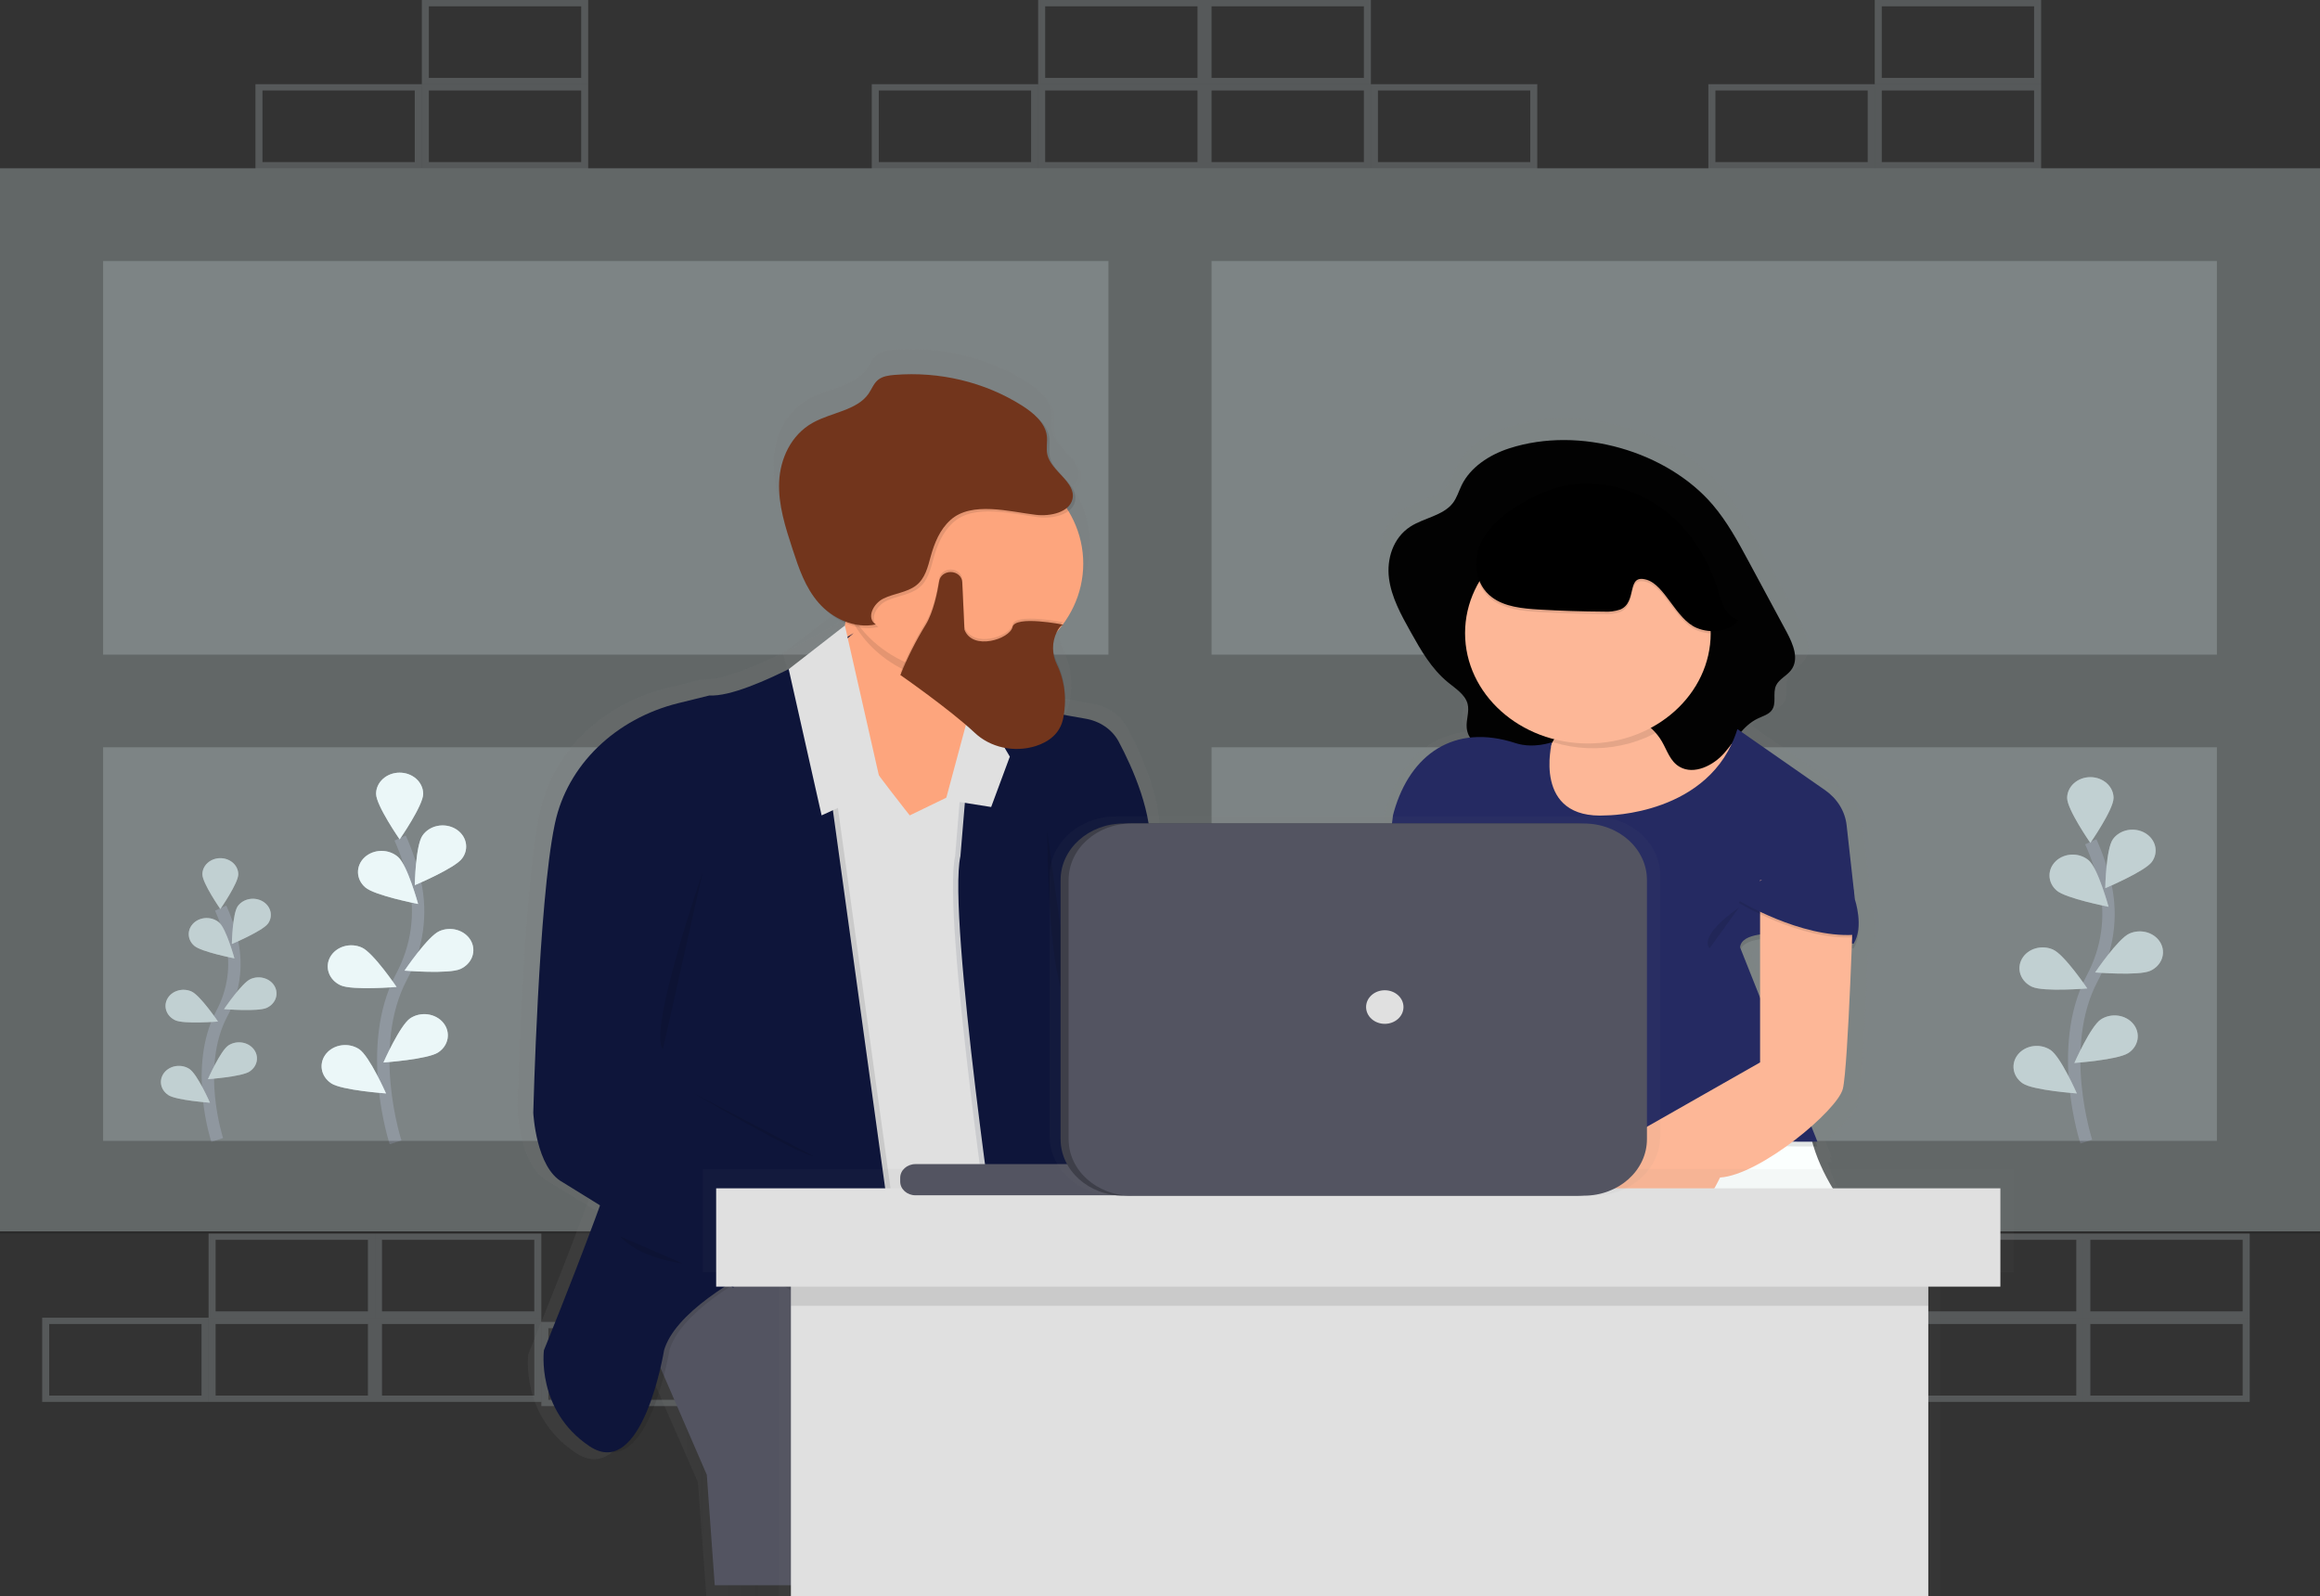 <svg width="375" height="258" viewBox="0 0 375 258" fill="none" xmlns="http://www.w3.org/2000/svg">
<rect x="0" y="0" width="375" height="258" fill="#333333" stroke="none"/>
<g clip-path="url(#clip0)">
<path opacity="0.2" d="M309.849 227.301H282.955V213.69H309.849V227.301ZM284.091 226.28H308.712V214.711H284.091V226.28Z" fill="#E2F3F5"/>
<path opacity="0.2" d="M336.743 226.62H309.849V213.009H336.743V226.62ZM310.985 225.599H335.606V214.03H310.985V225.599Z" fill="#E2F3F5"/>
<path opacity="0.2" d="M363.636 226.62H336.742V213.009H363.636V226.62ZM337.879 225.599H362.5V214.03H337.879V225.599Z" fill="#E2F3F5"/>
<path opacity="0.2" d="M363.636 213.009H336.742V199.398H363.636V213.009ZM337.879 211.988H362.5V200.419H337.879V211.988Z" fill="#E2F3F5"/>
<path opacity="0.2" d="M336.743 213.009H309.849V199.398H336.743V213.009ZM310.985 211.988H335.606V200.419H310.985V211.988Z" fill="#E2F3F5"/>
<path opacity="0.2" d="M33.712 226.62H6.818V213.009H33.712V226.62ZM7.954 225.599H32.576V214.03H7.954V225.599Z" fill="#E2F3F5"/>
<path opacity="0.2" d="M60.606 226.62H33.712V213.009H60.606V226.62ZM34.849 225.599H59.47V214.03H34.849V225.599Z" fill="#E2F3F5"/>
<path opacity="0.2" d="M87.5 226.62H60.606V213.009H87.5V226.62ZM61.743 225.599H86.364V214.03H61.743V225.599Z" fill="#E2F3F5"/>
<path opacity="0.2" d="M114.394 227.301H87.5V213.69H114.394V227.301ZM88.636 226.28H113.258V214.711H88.636V226.28Z" fill="#E2F3F5"/>
<path opacity="0.2" d="M87.5 213.009H60.606V199.398H87.5V213.009ZM61.743 211.988H86.364V200.419H61.743V211.988Z" fill="#E2F3F5"/>
<path opacity="0.2" d="M60.606 213.009H33.712V199.398H60.606V213.009ZM34.849 211.988H59.47V200.419H34.849V211.988Z" fill="#E2F3F5"/>
<path d="M337.227 184.549C337.227 184.549 332.25 169.363 338.159 158.185C340.672 153.511 341.43 148.232 340.318 143.138C339.77 140.723 338.976 138.359 337.947 136.074" stroke="#535461" stroke-width="2" stroke-miterlimit="10"/>
<path d="M341.629 129C341.629 130.861 337.879 136.258 337.879 136.258C337.879 136.258 334.129 130.861 334.129 129C334.129 128.106 334.524 127.249 335.228 126.617C335.931 125.984 336.885 125.629 337.881 125.629C338.876 125.629 339.83 125.984 340.534 126.617C341.237 127.249 341.632 128.106 341.632 129H341.629Z" fill="#E2F3F5"/>
<path d="M347.829 139.32C346.693 140.882 340.288 143.58 340.288 143.58C340.288 143.58 340.405 137.217 341.53 135.655C341.798 135.284 342.144 134.963 342.55 134.712C342.955 134.461 343.412 134.284 343.894 134.191C344.375 134.098 344.873 134.092 345.357 134.172C345.842 134.252 346.304 134.416 346.718 134.657C347.131 134.897 347.488 135.208 347.768 135.573C348.048 135.937 348.245 136.347 348.348 136.78C348.451 137.213 348.459 137.659 348.37 138.095C348.281 138.53 348.097 138.945 347.829 139.317V139.32Z" fill="#E2F3F5"/>
<path d="M347.557 156.939C345.708 157.776 338.655 157.198 338.655 157.198C338.655 157.198 342.33 151.754 344.182 150.92C345.07 150.518 346.101 150.449 347.046 150.728C347.991 151.008 348.774 151.614 349.222 152.412C349.67 153.21 349.746 154.136 349.435 154.985C349.123 155.834 348.449 156.537 347.561 156.939H347.557Z" fill="#E2F3F5"/>
<path d="M344.011 170.227C342.345 171.333 335.299 171.833 335.299 171.833C335.299 171.833 337.898 165.916 339.564 164.806C339.96 164.543 340.41 164.353 340.888 164.246C341.366 164.139 341.863 164.117 342.35 164.183C342.837 164.248 343.305 164.399 343.727 164.627C344.15 164.855 344.518 165.155 344.811 165.511C345.104 165.866 345.316 166.27 345.435 166.7C345.554 167.129 345.578 167.575 345.505 168.013C345.432 168.451 345.264 168.871 345.011 169.25C344.757 169.63 344.423 169.96 344.027 170.223L344.011 170.227Z" fill="#E2F3F5"/>
<path d="M332.413 143.945C333.898 145.241 340.822 146.585 340.822 146.585C340.822 146.585 339.125 140.406 337.64 139.099C337.287 138.791 336.869 138.548 336.411 138.385C335.953 138.222 335.464 138.141 334.972 138.147C334.479 138.154 333.993 138.247 333.54 138.423C333.088 138.598 332.678 138.852 332.335 139.169C331.992 139.487 331.722 139.862 331.54 140.273C331.358 140.684 331.268 141.124 331.275 141.566C331.283 142.009 331.387 142.446 331.582 142.852C331.777 143.259 332.059 143.626 332.413 143.935V143.945Z" fill="#E2F3F5"/>
<path d="M328.485 159.529C330.333 160.366 337.386 159.788 337.386 159.788C337.386 159.788 333.712 154.344 331.86 153.51C330.971 153.107 329.941 153.038 328.996 153.318C328.051 153.598 327.268 154.204 326.82 155.002C326.372 155.8 326.295 156.726 326.607 157.575C326.918 158.424 327.592 159.127 328.481 159.529H328.485Z" fill="#E2F3F5"/>
<path d="M326.981 175.151C328.648 176.257 335.693 176.757 335.693 176.757C335.693 176.757 333.11 170.853 331.439 169.734C331.043 169.47 330.594 169.28 330.116 169.173C329.638 169.066 329.141 169.044 328.654 169.11C328.167 169.175 327.699 169.326 327.277 169.554C326.854 169.782 326.486 170.082 326.193 170.438C325.9 170.794 325.688 171.198 325.569 171.627C325.45 172.056 325.426 172.503 325.499 172.94C325.572 173.378 325.74 173.798 325.993 174.178C326.247 174.557 326.581 174.888 326.977 175.151H326.981Z" fill="#E2F3F5"/>
<path opacity="0.25" d="M341.629 129C341.629 130.861 337.879 136.258 337.879 136.258C337.879 136.258 334.129 130.861 334.129 129C334.129 128.106 334.524 127.249 335.228 126.617C335.931 125.984 336.885 125.629 337.881 125.629C338.876 125.629 339.83 125.984 340.534 126.617C341.237 127.249 341.632 128.106 341.632 129H341.629Z" fill="black"/>
<path opacity="0.25" d="M347.829 139.32C346.693 140.882 340.288 143.58 340.288 143.58C340.288 143.58 340.405 137.217 341.53 135.655C341.798 135.284 342.144 134.963 342.55 134.712C342.955 134.461 343.412 134.284 343.894 134.191C344.375 134.098 344.873 134.092 345.357 134.172C345.842 134.252 346.304 134.416 346.718 134.657C347.131 134.897 347.488 135.208 347.768 135.573C348.048 135.937 348.245 136.347 348.348 136.78C348.451 137.213 348.459 137.659 348.37 138.095C348.281 138.53 348.097 138.945 347.829 139.317V139.32Z" fill="black"/>
<path opacity="0.25" d="M347.557 156.939C345.708 157.776 338.655 157.198 338.655 157.198C338.655 157.198 342.33 151.754 344.182 150.92C345.07 150.518 346.101 150.449 347.046 150.728C347.991 151.008 348.774 151.614 349.222 152.412C349.67 153.21 349.746 154.136 349.435 154.985C349.123 155.834 348.449 156.537 347.561 156.939H347.557Z" fill="black"/>
<path opacity="0.25" d="M344.011 170.227C342.345 171.333 335.299 171.833 335.299 171.833C335.299 171.833 337.898 165.916 339.564 164.806C339.96 164.543 340.41 164.353 340.888 164.246C341.366 164.139 341.863 164.117 342.35 164.183C342.837 164.248 343.305 164.399 343.727 164.627C344.15 164.855 344.518 165.155 344.811 165.511C345.104 165.866 345.316 166.27 345.435 166.7C345.554 167.129 345.578 167.575 345.505 168.013C345.432 168.451 345.264 168.871 345.011 169.25C344.757 169.63 344.423 169.96 344.027 170.223L344.011 170.227Z" fill="black"/>
<path opacity="0.25" d="M332.413 143.945C333.898 145.241 340.822 146.585 340.822 146.585C340.822 146.585 339.125 140.406 337.64 139.099C337.287 138.791 336.869 138.548 336.411 138.385C335.953 138.222 335.464 138.141 334.972 138.147C334.479 138.154 333.993 138.247 333.54 138.423C333.088 138.598 332.678 138.852 332.335 139.169C331.992 139.487 331.722 139.862 331.54 140.273C331.358 140.684 331.268 141.124 331.275 141.566C331.283 142.009 331.387 142.446 331.582 142.852C331.777 143.259 332.059 143.626 332.413 143.935V143.945Z" fill="black"/>
<path opacity="0.25" d="M328.485 159.529C330.333 160.366 337.386 159.788 337.386 159.788C337.386 159.788 333.712 154.344 331.86 153.51C330.971 153.107 329.941 153.038 328.996 153.318C328.051 153.598 327.268 154.204 326.82 155.002C326.372 155.8 326.295 156.726 326.607 157.575C326.918 158.424 327.592 159.127 328.481 159.529H328.485Z" fill="black"/>
<path opacity="0.25" d="M326.981 175.151C328.648 176.257 335.693 176.757 335.693 176.757C335.693 176.757 333.11 170.853 331.439 169.734C331.043 169.47 330.594 169.28 330.116 169.173C329.638 169.066 329.141 169.044 328.654 169.11C328.167 169.175 327.699 169.326 327.277 169.554C326.854 169.782 326.486 170.082 326.193 170.438C325.9 170.794 325.688 171.198 325.569 171.627C325.45 172.056 325.426 172.503 325.499 172.94C325.572 173.378 325.74 173.798 325.993 174.178C326.247 174.557 326.581 174.888 326.977 175.151H326.981Z" fill="black"/>
<path d="M63.939 184.665C63.939 184.665 58.886 169.254 64.886 157.923C67.438 153.18 68.207 147.821 67.08 142.652C66.523 140.195 65.717 137.79 64.671 135.465" stroke="#535461" stroke-width="2" stroke-miterlimit="10"/>
<path d="M68.405 128.32C68.405 130.208 64.598 135.686 64.598 135.686C64.598 135.686 60.788 130.191 60.788 128.32C60.788 127.413 61.189 126.543 61.903 125.902C62.617 125.26 63.585 124.9 64.595 124.9C65.604 124.9 66.573 125.26 67.287 125.902C68 126.543 68.401 127.413 68.401 128.32H68.405Z" fill="#E2F3F5"/>
<path d="M74.697 138.766C73.561 140.351 67.045 143.09 67.045 143.09C67.045 143.09 67.163 136.625 68.307 135.05C68.573 134.663 68.923 134.328 69.335 134.064C69.748 133.8 70.215 133.613 70.709 133.513C71.203 133.413 71.715 133.403 72.213 133.483C72.712 133.563 73.187 133.731 73.612 133.979C74.038 134.226 74.404 134.547 74.689 134.923C74.974 135.298 75.173 135.722 75.274 136.167C75.375 136.613 75.376 137.073 75.277 137.519C75.178 137.965 74.981 138.389 74.697 138.766Z" fill="#E2F3F5"/>
<path d="M74.42 156.643C72.526 157.494 65.386 156.906 65.386 156.906C65.386 156.906 69.117 151.386 70.992 150.536C71.894 150.127 72.939 150.057 73.898 150.341C74.857 150.625 75.651 151.24 76.106 152.05C76.561 152.86 76.638 153.799 76.322 154.66C76.006 155.522 75.322 156.235 74.42 156.643Z" fill="#E2F3F5"/>
<path d="M70.833 170.128C69.144 171.251 61.977 171.758 61.977 171.758C61.977 171.758 64.629 165.753 66.307 164.613C66.709 164.345 67.165 164.15 67.651 164.041C68.137 163.931 68.641 163.909 69.137 163.974C69.632 164.04 70.108 164.193 70.537 164.424C70.967 164.655 71.342 164.959 71.64 165.32C71.939 165.681 72.155 166.092 72.277 166.528C72.399 166.964 72.424 167.418 72.351 167.862C72.278 168.307 72.108 168.735 71.85 169.121C71.593 169.507 71.254 169.843 70.852 170.111L70.833 170.128Z" fill="#E2F3F5"/>
<path d="M59.049 143.455C60.564 144.771 67.583 146.133 67.583 146.133C67.583 146.133 65.864 139.865 64.356 138.548C63.999 138.228 63.575 137.975 63.108 137.804C62.641 137.632 62.141 137.546 61.637 137.549C61.133 137.553 60.635 137.647 60.171 137.825C59.707 138.003 59.288 138.262 58.936 138.587C58.585 138.912 58.309 139.296 58.125 139.718C57.94 140.14 57.851 140.59 57.862 141.043C57.873 141.496 57.983 141.942 58.188 142.356C58.392 142.77 58.687 143.143 59.053 143.455H59.049Z" fill="#E2F3F5"/>
<path d="M55.064 159.284C56.958 160.135 64.099 159.546 64.099 159.546C64.099 159.546 60.367 154.027 58.492 153.176C57.591 152.768 56.545 152.698 55.587 152.982C54.628 153.266 53.833 153.881 53.379 154.69C52.924 155.5 52.846 156.439 53.163 157.301C53.479 158.162 54.163 158.876 55.064 159.284Z" fill="#E2F3F5"/>
<path d="M53.538 175.127C55.227 176.25 62.394 176.757 62.394 176.757C62.394 176.757 59.742 170.752 58.064 169.612C57.253 169.07 56.235 168.841 55.235 168.973C54.234 169.106 53.334 169.59 52.731 170.319C52.128 171.049 51.873 171.963 52.02 172.862C52.168 173.76 52.707 174.569 53.519 175.11L53.538 175.127Z" fill="#E2F3F5"/>
<path opacity="0.5" d="M68.405 128.32C68.405 130.208 64.598 135.686 64.598 135.686C64.598 135.686 60.788 130.191 60.788 128.32C60.788 127.413 61.189 126.543 61.903 125.902C62.617 125.26 63.585 124.9 64.595 124.9C65.604 124.9 66.573 125.26 67.287 125.902C68 126.543 68.401 127.413 68.401 128.32H68.405Z" fill="white"/>
<path opacity="0.5" d="M74.697 138.766C73.561 140.351 67.045 143.09 67.045 143.09C67.045 143.09 67.163 136.625 68.307 135.05C68.573 134.663 68.923 134.328 69.335 134.064C69.748 133.8 70.215 133.613 70.709 133.513C71.203 133.413 71.715 133.403 72.213 133.483C72.712 133.563 73.187 133.731 73.612 133.979C74.038 134.226 74.404 134.547 74.689 134.923C74.974 135.298 75.173 135.722 75.274 136.167C75.375 136.613 75.376 137.073 75.277 137.519C75.178 137.965 74.981 138.389 74.697 138.766Z" fill="white"/>
<path opacity="0.5" d="M74.42 156.643C72.526 157.494 65.386 156.906 65.386 156.906C65.386 156.906 69.117 151.386 70.992 150.536C71.894 150.127 72.939 150.057 73.898 150.341C74.857 150.625 75.651 151.24 76.106 152.05C76.561 152.86 76.638 153.799 76.322 154.66C76.006 155.522 75.322 156.235 74.42 156.643Z" fill="white"/>
<path opacity="0.5" d="M70.833 170.128C69.144 171.251 61.977 171.758 61.977 171.758C61.977 171.758 64.629 165.753 66.307 164.613C66.709 164.345 67.165 164.15 67.651 164.041C68.137 163.931 68.641 163.909 69.137 163.974C69.632 164.04 70.108 164.193 70.537 164.424C70.967 164.655 71.342 164.959 71.64 165.32C71.939 165.681 72.155 166.092 72.277 166.528C72.399 166.964 72.424 167.418 72.351 167.862C72.278 168.307 72.108 168.735 71.85 169.121C71.593 169.507 71.254 169.843 70.852 170.111L70.833 170.128Z" fill="white"/>
<path opacity="0.5" d="M59.049 143.455C60.564 144.771 67.583 146.133 67.583 146.133C67.583 146.133 65.864 139.865 64.356 138.548C63.999 138.228 63.575 137.975 63.108 137.804C62.641 137.632 62.141 137.546 61.637 137.549C61.133 137.553 60.635 137.647 60.171 137.825C59.707 138.003 59.288 138.262 58.936 138.587C58.585 138.912 58.309 139.296 58.125 139.718C57.94 140.14 57.851 140.59 57.862 141.043C57.873 141.496 57.983 141.942 58.188 142.356C58.392 142.77 58.687 143.143 59.053 143.455H59.049Z" fill="white"/>
<path opacity="0.5" d="M55.064 159.284C56.958 160.135 64.099 159.546 64.099 159.546C64.099 159.546 60.367 154.027 58.492 153.176C57.591 152.768 56.545 152.698 55.587 152.982C54.628 153.266 53.833 153.881 53.379 154.69C52.924 155.5 52.846 156.439 53.163 157.301C53.479 158.162 54.163 158.876 55.064 159.284Z" fill="white"/>
<path opacity="0.5" d="M53.538 175.127C55.227 176.25 62.394 176.757 62.394 176.757C62.394 176.757 59.742 170.752 58.064 169.612C57.253 169.07 56.235 168.841 55.235 168.973C54.234 169.106 53.334 169.59 52.731 170.319C52.128 171.049 51.873 171.963 52.02 172.862C52.168 173.76 52.707 174.569 53.519 175.11L53.538 175.127Z" fill="white"/>
<path d="M35.11 184.284C35.11 184.284 31.261 172.554 35.833 163.894C37.777 160.28 38.363 156.197 37.504 152.257C37.08 150.39 36.466 148.562 35.67 146.796" stroke="#535461" stroke-width="2" stroke-miterlimit="10"/>
<path d="M38.515 141.332C38.515 142.771 35.614 146.946 35.614 146.946C35.614 146.946 32.712 142.771 32.712 141.332C32.712 140.64 33.018 139.977 33.562 139.489C34.106 139 34.844 138.725 35.614 138.725C36.383 138.725 37.121 139 37.665 139.489C38.209 139.977 38.515 140.64 38.515 141.332Z" fill="#E2F3F5"/>
<path d="M43.311 149.304C42.439 150.512 37.477 152.601 37.477 152.601C37.477 152.601 37.568 147.681 38.439 146.476C38.647 146.189 38.915 145.941 39.229 145.747C39.542 145.553 39.896 145.416 40.268 145.344C40.641 145.273 41.026 145.268 41.401 145.33C41.775 145.392 42.133 145.519 42.453 145.706C42.773 145.892 43.048 146.133 43.265 146.414C43.481 146.696 43.633 147.014 43.713 147.348C43.792 147.683 43.798 148.029 43.729 148.366C43.66 148.702 43.518 149.023 43.311 149.311V149.304Z" fill="#E2F3F5"/>
<path d="M43.102 162.928C41.67 163.575 36.216 163.129 36.216 163.129C36.216 163.129 39.057 158.923 40.489 158.273C41.176 157.962 41.972 157.909 42.703 158.125C43.434 158.341 44.04 158.81 44.386 159.427C44.733 160.044 44.792 160.76 44.551 161.417C44.311 162.073 43.789 162.617 43.102 162.928Z" fill="#E2F3F5"/>
<path d="M40.36 173.208C39.072 174.066 33.61 174.45 33.61 174.45C33.61 174.45 35.621 169.874 36.909 169.006C37.528 168.595 38.303 168.421 39.064 168.524C39.825 168.626 40.51 168.996 40.968 169.552C41.425 170.108 41.618 170.804 41.504 171.488C41.39 172.172 40.979 172.787 40.36 173.198V173.208Z" fill="#E2F3F5"/>
<path d="M31.386 152.88C32.523 153.884 37.89 154.922 37.89 154.922C37.89 154.922 36.579 150.158 35.428 149.137C35.154 148.899 34.831 148.711 34.477 148.585C34.123 148.459 33.744 148.396 33.363 148.402C32.982 148.407 32.605 148.479 32.256 148.615C31.906 148.751 31.589 148.948 31.324 149.193C31.058 149.439 30.849 149.729 30.709 150.048C30.569 150.366 30.499 150.706 30.505 151.048C30.511 151.391 30.592 151.729 30.743 152.043C30.894 152.357 31.113 152.642 31.386 152.88Z" fill="#E2F3F5"/>
<path d="M28.348 164.936C29.78 165.583 35.235 165.137 35.235 165.137C35.235 165.137 32.394 160.931 30.962 160.281C30.275 159.97 29.478 159.917 28.747 160.133C28.016 160.349 27.411 160.817 27.064 161.435C26.718 162.052 26.658 162.768 26.899 163.424C27.14 164.081 27.661 164.625 28.348 164.936Z" fill="#E2F3F5"/>
<path d="M27.186 177.016C28.474 177.873 33.936 178.258 33.936 178.258C33.936 178.258 31.924 173.681 30.636 172.814C30.33 172.61 29.982 172.463 29.612 172.38C29.242 172.297 28.858 172.281 28.481 172.331C28.104 172.382 27.742 172.499 27.416 172.676C27.089 172.852 26.804 173.084 26.578 173.36C26.351 173.635 26.187 173.948 26.095 174.28C26.003 174.612 25.985 174.957 26.041 175.296C26.098 175.634 26.228 175.96 26.424 176.253C26.62 176.546 26.879 176.802 27.186 177.006V177.016Z" fill="#E2F3F5"/>
<path opacity="0.25" d="M38.515 141.332C38.515 142.771 35.614 146.946 35.614 146.946C35.614 146.946 32.712 142.771 32.712 141.332C32.712 140.64 33.018 139.977 33.562 139.489C34.106 139 34.844 138.725 35.614 138.725C36.383 138.725 37.121 139 37.665 139.489C38.209 139.977 38.515 140.64 38.515 141.332Z" fill="black"/>
<path opacity="0.25" d="M43.311 149.304C42.439 150.512 37.477 152.601 37.477 152.601C37.477 152.601 37.568 147.681 38.439 146.476C38.647 146.189 38.915 145.941 39.229 145.747C39.542 145.553 39.896 145.416 40.268 145.344C40.641 145.273 41.026 145.268 41.401 145.33C41.775 145.392 42.133 145.519 42.453 145.706C42.773 145.892 43.048 146.133 43.265 146.414C43.481 146.696 43.633 147.014 43.713 147.348C43.792 147.683 43.798 148.029 43.729 148.366C43.66 148.702 43.518 149.023 43.311 149.311V149.304Z" fill="black"/>
<path opacity="0.25" d="M43.102 162.928C41.67 163.575 36.216 163.129 36.216 163.129C36.216 163.129 39.057 158.923 40.489 158.273C41.176 157.962 41.972 157.909 42.703 158.125C43.434 158.341 44.04 158.81 44.386 159.427C44.733 160.044 44.792 160.76 44.551 161.417C44.311 162.073 43.789 162.617 43.102 162.928Z" fill="black"/>
<path opacity="0.25" d="M40.36 173.208C39.072 174.066 33.61 174.45 33.61 174.45C33.61 174.45 35.621 169.874 36.909 169.006C37.528 168.595 38.303 168.421 39.064 168.524C39.825 168.626 40.51 168.996 40.968 169.552C41.425 170.108 41.618 170.804 41.504 171.488C41.39 172.172 40.979 172.787 40.36 173.198V173.208Z" fill="black"/>
<path opacity="0.25" d="M31.386 152.88C32.523 153.884 37.89 154.922 37.89 154.922C37.89 154.922 36.579 150.158 35.428 149.137C35.154 148.899 34.831 148.711 34.477 148.585C34.123 148.459 33.744 148.396 33.363 148.402C32.982 148.407 32.605 148.479 32.256 148.615C31.906 148.751 31.589 148.948 31.324 149.193C31.058 149.439 30.849 149.729 30.709 150.048C30.569 150.366 30.499 150.706 30.505 151.048C30.511 151.391 30.592 151.729 30.743 152.043C30.894 152.357 31.113 152.642 31.386 152.88Z" fill="black"/>
<path opacity="0.25" d="M28.348 164.936C29.78 165.583 35.235 165.137 35.235 165.137C35.235 165.137 32.394 160.931 30.962 160.281C30.275 159.97 29.478 159.917 28.747 160.133C28.016 160.349 27.411 160.817 27.064 161.435C26.718 162.052 26.658 162.768 26.899 163.424C27.14 164.081 27.661 164.625 28.348 164.936Z" fill="black"/>
<path opacity="0.25" d="M27.186 177.016C28.474 177.873 33.936 178.258 33.936 178.258C33.936 178.258 31.924 173.681 30.636 172.814C30.33 172.61 29.982 172.463 29.612 172.38C29.242 172.297 28.858 172.281 28.481 172.331C28.104 172.382 27.742 172.499 27.416 172.676C27.089 172.852 26.804 173.084 26.578 173.36C26.351 173.635 26.187 173.948 26.095 174.28C26.003 174.612 25.985 174.957 26.041 175.296C26.098 175.634 26.228 175.96 26.424 176.253C26.62 176.546 26.879 176.802 27.186 177.006V177.016Z" fill="black"/>
<g opacity="0.7">
<path opacity="0.6" d="M375 27.222H0V199.058H375V27.222Z" fill="#E2F3F5"/>
<path opacity="0.25" d="M0 27.222V199.399H375V27.222H0ZM16.667 42.194H179.167V105.824H16.667V42.194ZM16.667 120.796H179.167V184.427H16.667V120.796ZM358.333 184.427H195.833V120.796H358.333V184.427ZM358.333 105.824H195.833V42.194H358.333V105.824Z" fill="black"/>
</g>
<g opacity="0.7">
<path opacity="0.7" d="M137.542 206.503C137.542 206.503 104.724 195.723 100.231 210.896L112.818 239.639L114.167 258.013H141.587V242.432C141.587 242.432 137.542 226.862 147.883 217.283L137.542 206.503Z" fill="url(#paint0_linear)"/>
<g opacity="0.1">
<path opacity="0.1" d="M143.038 120.966C141.644 120.551 139.966 120.18 138.83 121.007C138.17 121.487 137.886 122.259 137.375 122.865C135.674 124.869 132.246 124.495 129.538 125.213C125.557 126.267 123.098 129.81 121.689 133.28C115.455 148.592 122.405 166.106 116.977 181.657C115.379 186.233 112.765 191.313 115.348 195.523C116.208 196.928 117.621 198.098 118.038 199.65C118.621 201.756 117.496 204.519 119.462 205.802C120.076 206.2 120.852 206.326 121.587 206.483C126.011 207.531 129.364 210.624 132.735 213.373C136.106 216.123 140.159 218.784 144.731 218.603C146.209 218.494 147.668 218.233 149.08 217.827L171.769 212.152C174.042 211.583 176.511 210.896 177.83 209.154C178.636 208.089 178.89 206.772 179.095 205.506C179.878 200.669 180.249 195.786 180.205 190.898C180.205 189.285 180.121 187.635 179.447 186.135C178.689 184.403 177.174 183.018 176.072 181.435C173.943 178.373 173.371 174.695 172.845 171.132C172.008 165.46 171.17 159.675 172.33 154.047C172.826 151.631 173.682 149.283 174.25 146.884C175.171 142.976 175.317 138.953 174.682 134.999C174.151 131.715 173.015 128.384 170.515 125.913C168.879 124.267 166.656 123.185 164.227 122.851C161.159 122.511 159.633 124.096 156.898 124.688C152.852 125.597 146.928 122.119 143.038 120.966Z" fill="url(#paint1_linear)"/>
</g>
<path opacity="0.7" d="M143.038 120.153C141.644 119.738 139.966 119.367 138.83 120.194C138.17 120.674 137.886 121.446 137.375 122.052C135.674 124.056 132.246 123.682 129.538 124.4C125.557 125.454 123.098 128.997 121.689 132.467C115.455 147.78 122.405 165.293 116.977 180.844C115.379 185.42 112.765 190.5 115.348 194.71C116.208 196.115 117.621 197.285 118.038 198.837C118.621 200.943 117.496 203.706 119.462 204.989C120.076 205.387 120.852 205.513 121.587 205.67C126.011 206.718 129.364 209.811 132.735 212.56C136.106 215.31 140.151 218.001 144.731 217.811C146.209 217.701 147.668 217.441 149.08 217.035L171.769 211.359C174.042 210.791 176.511 210.103 177.83 208.361C178.636 207.296 178.89 205.979 179.095 204.714C179.878 199.877 180.249 194.993 180.205 190.106C180.205 188.493 180.121 186.843 179.447 185.342C178.689 183.61 177.174 182.225 176.072 180.643C173.943 177.58 173.371 173.902 172.845 170.339C172.008 164.667 171.17 158.883 172.33 153.254C172.826 150.839 173.682 148.491 174.25 146.092C175.171 142.184 175.317 138.16 174.682 134.206C174.151 130.923 173.015 127.591 170.515 125.121C168.879 123.475 166.656 122.392 164.227 122.058C161.159 121.718 159.633 123.304 156.898 123.896C152.852 124.781 146.928 121.323 143.038 120.153Z" fill="url(#paint2_linear)"/>
<path opacity="0.7" d="M136.644 89.933C136.644 89.933 137.095 105.103 131.701 104.705C126.307 104.306 146.97 129.854 146.97 129.854L164.5 121.47C164.5 121.47 154.167 106.702 161.364 97.518C168.56 88.334 136.644 89.933 136.644 89.933Z" fill="url(#paint3_linear)"/>
<g opacity="0.1">
<path opacity="0.1" d="M106.523 218.879C106.523 218.879 102.928 240.836 93.936 234.848C84.943 228.859 86.292 218.879 86.292 218.879C86.292 218.879 103.826 176.563 102.928 170.172C102.03 163.782 132.852 114.13 132.852 114.13L144.269 195.723C144.269 195.723 110.118 206.901 106.523 218.879Z" fill="url(#paint4_linear)"/>
</g>
<path opacity="0.7" d="M105.625 218.879C105.625 218.879 102.03 240.836 93.038 234.848C84.046 228.859 85.394 218.879 85.394 218.879C85.394 218.879 102.928 176.563 102.027 170.172C101.125 163.782 131.951 114.13 131.951 114.13L143.368 195.723C143.368 195.723 109.22 206.901 105.625 218.879Z" fill="url(#paint5_linear)"/>
<path opacity="0.7" d="M137.542 99.516C137.542 99.516 120.008 110.285 113.258 109.894L108.019 111.173C102.839 112.421 98.151 114.946 94.484 118.462C90.817 121.977 88.318 126.344 87.269 131.069L87.186 131.45C84.496 144.227 83.595 179.36 83.595 179.36C83.595 179.36 84.046 188.547 88.538 190.929L117.326 208.494C117.326 208.494 116.428 189.333 127.216 187.336C138.004 185.339 124.519 186.536 124.519 186.536L104.739 176.158C104.739 176.158 105.189 160.587 110.583 155.402C115.977 150.216 134.86 123.076 134.86 123.076L129.466 106.311L137.542 99.516Z" fill="url(#paint6_linear)"/>
<g opacity="0.1">
<path opacity="0.1" d="M156.871 109.894C156.871 109.894 167.913 112.49 175.644 113.759C176.848 113.952 177.985 114.398 178.962 115.061C179.939 115.723 180.728 116.582 181.265 117.57C183.598 121.895 187.155 129.718 186.542 136.241L193.284 159.794L212.602 180.551L195.076 187.741L175.303 168.179L191.485 205.305L161.364 206.503C161.364 206.503 152.371 146.616 154.621 136.642L156.871 109.894Z" fill="url(#paint7_linear)"/>
</g>
<path opacity="0.7" d="M157.769 109.894C157.769 109.894 168.811 112.49 176.542 113.759C177.746 113.952 178.883 114.398 179.86 115.061C180.836 115.723 181.626 116.582 182.163 117.57C184.496 121.895 188.053 129.718 187.439 136.241L194.182 159.794L213.5 180.551L195.97 187.737L176.189 168.175L192.386 205.305L162.265 206.503C162.265 206.503 153.273 146.616 155.523 136.642L157.769 109.894Z" fill="url(#paint8_linear)"/>
<path opacity="0.7" d="M136.064 98.243L142.261 125.264L132.148 129.854L126.606 105.514L136.064 98.243Z" fill="url(#paint9_linear)"/>
<path opacity="0.7" d="M153.049 127.261L157.769 109.894L163.841 120.074L160.693 128.459L153.049 127.261Z" fill="url(#paint10_linear)"/>
<path opacity="0.1" d="M170.133 132.45C170.133 132.45 170.133 159.597 174.178 161.591L170.133 132.45Z" fill="url(#paint11_linear)"/>
<path opacity="0.1" d="M112.14 139.235C112.14 139.235 102.811 165.97 105.451 168.771L112.14 139.235Z" fill="url(#paint12_linear)"/>
<path opacity="0.1" d="M110.345 175.958C110.345 175.958 128.33 186.4 130.799 186.567L110.345 175.958Z" fill="url(#paint13_linear)"/>
<g opacity="0.1">
<path opacity="0.1" d="M137.091 91.529C137.091 91.529 137.159 93.867 136.917 96.681C138.52 100.023 141.18 102.868 144.567 104.864C147.954 106.86 151.919 107.919 155.97 107.91C157.08 107.909 158.188 107.83 159.284 107.672C159.167 104.684 159.807 101.686 161.814 99.128C169.008 89.933 137.091 91.529 137.091 91.529Z" fill="url(#paint14_linear)"/>
</g>
<path opacity="0.7" d="M155.523 106.304C166.943 106.304 176.201 98.082 176.201 87.94C176.201 77.797 166.943 69.575 155.523 69.575C144.103 69.575 134.845 77.797 134.845 87.94C134.845 98.082 144.103 106.304 155.523 106.304Z" fill="url(#paint15_linear)"/>
<g opacity="0.1">
<path opacity="0.1" d="M168.644 80.219C171.148 80.518 174.326 79.776 174.822 77.571C175.432 74.788 171.239 72.978 170.591 70.198C170.348 69.156 170.636 68.067 170.496 67.009C170.216 64.879 168.277 63.239 166.303 62.001C160.037 58.103 152.446 56.307 144.856 56.924C143.917 57.002 142.928 57.138 142.205 57.672C141.379 58.275 141.068 59.255 140.496 60.054C138.557 62.838 134.201 63.164 131.076 64.9C127.42 66.941 125.61 70.912 125.447 74.737C125.284 78.561 126.511 82.315 127.72 85.99C128.754 89.113 129.837 92.322 132.106 94.881C134.375 97.44 138.14 99.226 141.705 98.457C140.072 97.412 141.258 94.986 143.027 94.136C144.795 93.285 146.992 93.139 148.504 91.965C150.015 90.791 150.47 88.868 150.962 87.119C151.583 84.914 152.477 82.675 154.295 81.066C157.86 77.915 164.28 79.698 168.644 80.219Z" fill="url(#paint16_linear)"/>
</g>
<path opacity="0.7" d="M168.182 79.821C170.686 80.12 173.864 79.378 174.36 77.173C174.97 74.39 170.776 72.58 170.129 69.8C169.886 68.758 170.174 67.67 170.034 66.611C169.754 64.481 167.814 62.841 165.841 61.602C159.579 57.707 151.995 55.909 144.409 56.522C143.47 56.601 142.481 56.737 141.758 57.271C140.932 57.873 140.621 58.853 140.049 59.653C138.11 62.436 133.754 62.763 130.629 64.498C126.973 66.54 125.163 70.511 125 74.335C124.837 78.16 126.064 81.913 127.273 85.588C128.307 88.712 129.39 91.921 131.659 94.48C133.928 97.038 137.693 98.825 141.258 98.056C139.625 97.011 140.811 94.585 142.58 93.734C144.348 92.884 146.545 92.737 148.057 91.563C149.568 90.389 150.023 88.467 150.515 86.718C151.136 84.513 152.03 82.274 153.848 80.665C157.409 77.517 163.83 79.297 168.182 79.821Z" fill="url(#paint17_linear)"/>
<g opacity="0.1">
<path opacity="0.1" d="M151.947 90.417C151.644 92.316 150.97 95.603 149.701 97.678C148.023 100.379 146.588 103.197 145.409 106.103C145.409 106.103 153.689 111.796 157.909 115.685C159.208 116.907 160.87 117.768 162.698 118.165C164.526 118.563 166.443 118.48 168.22 117.928C170.413 117.22 172.333 115.852 172.845 113.286C173.648 109.241 172.693 106.188 171.792 104.382C171.357 103.528 171.13 102.601 171.125 101.662C171.119 100.724 171.336 99.795 171.761 98.937C172.072 98.325 172.436 97.845 172.841 97.726C172.841 97.726 164.75 96.13 164.299 98.124C163.849 100.118 157.557 102.115 156.208 98.522L155.83 90.6C155.806 90.152 155.591 89.728 155.228 89.419C154.865 89.109 154.383 88.938 153.883 88.94C153.416 88.936 152.964 89.083 152.608 89.354C152.253 89.626 152.018 90.003 151.947 90.417Z" fill="url(#paint18_linear)"/>
</g>
<path opacity="0.7" d="M151.947 90.818C151.644 92.717 150.97 96.004 149.701 98.079C148.023 100.781 146.588 103.598 145.409 106.505C145.409 106.505 153.689 112.197 157.909 116.087C159.208 117.308 160.87 118.169 162.698 118.566C164.526 118.964 166.443 118.882 168.22 118.329C170.413 117.621 172.333 116.253 172.845 113.688C173.648 109.642 172.693 106.59 171.792 104.783C171.357 103.929 171.13 103.002 171.125 102.064C171.119 101.125 171.336 100.196 171.761 99.338C172.072 98.726 172.436 98.246 172.841 98.127C172.841 98.127 164.75 96.531 164.299 98.525C163.849 100.519 157.557 102.517 156.208 98.923L155.83 91.002C155.806 90.553 155.591 90.129 155.228 89.82C154.865 89.511 154.383 89.339 153.883 89.341C153.416 89.337 152.964 89.484 152.608 89.756C152.253 90.027 152.018 90.404 151.947 90.818Z" fill="url(#paint19_linear)"/>
</g>
<path d="M137.981 206.241C137.981 206.241 106.477 195.775 102.163 210.505L114.246 238.407L115.53 256.261H141.856V241.136C141.856 241.136 137.973 226.018 147.917 216.711L137.981 206.241Z" fill="#535461"/>
<path opacity="0.1" d="M143.258 123.178C141.92 122.777 140.307 122.416 139.22 123.219C138.587 123.685 138.314 124.434 137.822 125.022C136.189 126.969 132.898 126.605 130.299 127.302C126.477 128.323 124.121 131.767 122.765 135.129C116.78 149.995 123.451 167.008 118.242 182.106C116.727 186.55 114.201 191.484 116.678 195.571C117.504 196.932 118.848 198.072 119.261 199.579C119.822 201.621 118.742 204.309 120.629 205.554C121.216 205.942 121.962 206.061 122.667 206.235C126.913 207.256 130.133 210.257 133.367 212.928C136.602 215.599 140.496 218.182 144.882 218.008C146.299 217.902 147.697 217.649 149.049 217.256L170.829 211.744C173.015 211.189 175.375 210.522 176.651 208.831C177.409 207.81 177.67 206.524 177.867 205.289C178.619 200.591 178.974 195.849 178.932 191.103C178.932 189.538 178.852 187.935 178.212 186.479C177.454 184.798 176.03 183.454 174.97 181.912C172.928 178.945 172.375 175.366 171.871 171.905C171.068 166.396 170.265 160.778 171.375 155.313C171.852 152.969 172.674 150.689 173.22 148.358C174.104 144.562 174.245 140.656 173.636 136.816C173.129 133.628 172.034 130.392 169.64 127.993C168.076 126.398 165.94 125.346 163.602 125.019C160.655 124.679 159.189 126.23 156.564 126.805C152.682 127.66 146.992 124.301 143.258 123.178Z" fill="black"/>
<path d="M143.258 122.402C141.92 122.001 140.307 121.64 139.22 122.443C138.587 122.909 138.314 123.658 137.822 124.247C136.189 126.193 132.898 125.829 130.299 126.526C126.477 127.547 124.121 130.991 122.765 134.353C116.78 149.219 123.451 166.233 118.242 181.33C116.727 185.774 114.201 190.708 116.678 194.795C117.504 196.156 118.848 197.296 119.261 198.803C119.822 200.845 118.742 203.533 120.629 204.778C121.216 205.166 121.962 205.285 122.667 205.459C126.913 206.48 130.133 209.481 133.367 212.152C136.602 214.823 140.496 217.406 144.883 217.232C146.299 217.126 147.697 216.874 149.049 216.48L170.833 210.971C173.019 210.417 175.379 209.75 176.655 208.059C177.413 207.038 177.674 205.752 177.871 204.516C178.622 199.819 178.978 195.076 178.936 190.331C178.936 188.765 178.856 187.163 178.216 185.706C177.458 184.025 176.034 182.681 174.973 181.14C172.932 178.173 172.379 174.593 171.875 171.132C171.072 165.624 170.269 160.006 171.379 154.541C171.856 152.196 172.678 149.917 173.223 147.586C174.108 143.789 174.249 139.884 173.64 136.044C173.133 132.855 172.038 129.619 169.644 127.221C168.085 125.624 165.953 124.568 163.617 124.236C160.67 123.896 159.204 125.448 156.579 126.023C152.682 126.887 146.992 123.525 143.258 122.402Z" fill="#E0E0E0"/>
<path d="M137.121 93.043C137.121 93.043 137.553 107.774 132.375 107.386C127.197 106.998 147.049 131.81 147.049 131.81L163.879 123.668C163.879 123.668 153.955 109.325 160.849 100.407C167.742 91.488 137.121 93.043 137.121 93.043Z" fill="#FDA57D"/>
<path opacity="0.1" d="M108.205 218.263C108.205 218.263 104.754 239.584 96.121 233.769C87.489 227.954 88.784 218.263 88.784 218.263C88.784 218.263 105.614 177.168 104.75 170.965C103.886 164.762 133.492 116.539 133.492 116.539L144.451 195.774C144.451 195.774 111.655 206.633 108.205 218.263Z" fill="black"/>
<path d="M107.341 218.263C107.341 218.263 103.89 239.584 95.257 233.769C86.625 227.954 87.92 218.263 87.92 218.263C87.92 218.263 104.75 177.168 103.886 170.965C103.023 164.762 132.629 116.539 132.629 116.539L143.587 195.774C143.587 195.774 110.792 206.633 107.341 218.263Z" fill="#0E153A"/>
<path d="M137.981 102.347C137.981 102.347 121.152 112.813 114.678 112.425L109.648 113.667C104.653 114.901 100.141 117.363 96.622 120.777C93.102 124.191 90.714 128.42 89.727 132.988L89.648 133.359C87.057 145.765 86.197 179.881 86.197 179.881C86.197 179.881 86.629 188.796 90.943 191.11L118.561 208.185C118.561 208.185 117.697 189.575 128.057 187.639C138.417 185.703 125.466 186.863 125.466 186.863L106.477 176.781C106.477 176.781 106.909 161.663 112.087 156.623C117.265 151.584 135.39 125.223 135.39 125.223L130.212 108.924L137.981 102.347Z" fill="#0E153A"/>
<path opacity="0.1" d="M156.538 112.429C156.538 112.429 167.144 114.95 174.561 116.172C175.721 116.363 176.815 116.798 177.752 117.441C178.69 118.085 179.444 118.918 179.955 119.874C182.193 124.076 185.606 131.668 185.019 138.003L191.492 160.876L210.053 181.034L193.22 188.023L174.242 169.029L189.773 205.098L160.856 206.241C160.856 206.241 152.223 148.089 154.383 138.398L156.538 112.429Z" fill="#0E153A"/>
<path d="M157.401 112.429C157.401 112.429 168.008 114.95 175.424 116.172C176.585 116.363 177.678 116.798 178.616 117.441C179.553 118.085 180.308 118.918 180.818 119.874C183.057 124.076 186.47 131.668 185.883 138.003L192.356 160.876L210.917 181.034L194.087 188.013L175.098 169.016L190.629 205.084L161.716 206.241C161.716 206.241 153.083 148.089 155.242 138.398L157.401 112.429Z" fill="#0E153A"/>
<path d="M136.564 101.115L142.515 127.353L132.803 131.811L127.485 108.175L136.564 101.115Z" fill="#E0E0E0"/>
<path d="M152.871 129.293L157.401 112.429L163.227 122.314L160.208 130.456L152.871 129.293Z" fill="#E0E0E0"/>
<path opacity="0.1" d="M169.269 134.332C169.269 134.332 169.269 160.693 173.151 162.632L169.269 134.332Z" fill="black"/>
<path opacity="0.1" d="M113.598 140.91C113.598 140.91 104.64 166.872 107.159 169.591L113.598 140.91Z" fill="black"/>
<path opacity="0.1" d="M111.871 176.587C111.871 176.587 129.136 186.727 131.507 186.89L111.871 176.587Z" fill="black"/>
<path opacity="0.1" d="M137.549 94.595C137.549 94.595 137.617 96.865 137.383 99.597C139.115 103.278 142.173 106.33 146.067 108.263C149.961 110.196 154.465 110.899 158.856 110.258C158.742 107.355 159.36 104.446 161.284 101.959C168.182 93.043 137.549 94.595 137.549 94.595Z" fill="black"/>
<path d="M155.242 108.941C166.207 108.941 175.095 100.957 175.095 91.108C175.095 81.258 166.207 73.274 155.242 73.274C144.278 73.274 135.39 81.258 135.39 91.108C135.39 100.957 144.278 108.941 155.242 108.941Z" fill="#FDA57D"/>
<path opacity="0.1" d="M167.837 83.611C170.243 83.9 173.307 83.179 173.769 81.042C174.356 78.337 170.33 76.581 169.708 73.896C169.474 72.876 169.754 71.828 169.618 70.803C169.349 68.734 167.485 67.142 165.591 65.941C159.594 62.162 152.299 60.416 145.004 61.014C144.102 61.092 143.152 61.221 142.455 61.739C141.663 62.324 141.356 63.273 140.814 64.059C138.951 66.761 134.754 67.081 131.773 68.765C128.261 70.735 126.527 74.604 126.367 78.32C126.208 82.036 127.39 85.68 128.557 89.246C129.549 92.281 130.591 95.395 132.769 97.879C134.947 100.363 138.564 102.098 141.981 101.349C140.413 100.329 141.553 97.977 143.25 97.154C144.947 96.331 147.038 96.188 148.511 95.044C149.985 93.901 150.405 92.036 150.871 90.338C151.47 88.195 152.333 86.024 154.072 84.458C157.489 81.362 163.636 83.104 167.837 83.611Z" fill="black"/>
<path d="M167.424 83.224C169.83 83.513 172.894 82.791 173.356 80.655C173.943 77.949 169.917 76.194 169.296 73.509C169.061 72.488 169.341 71.44 169.205 70.416C168.917 68.33 167.046 66.731 165.152 65.536C159.158 61.759 151.868 60.012 144.576 60.606C143.674 60.684 142.724 60.813 142.027 61.331C141.235 61.916 140.928 62.865 140.386 63.651C138.523 66.353 134.326 66.673 131.345 68.357C127.833 70.327 126.099 74.196 125.94 77.912C125.78 81.628 126.962 85.272 128.129 88.838C129.121 91.873 130.163 94.987 132.341 97.471C134.519 99.955 138.136 101.69 141.553 100.942C139.985 99.921 141.125 97.569 142.822 96.746C144.519 95.922 146.61 95.78 148.083 94.636C149.557 93.493 149.977 91.628 150.443 89.93C151.042 87.787 151.905 85.616 153.644 84.05C157.057 80.985 163.22 82.723 167.424 83.224Z" fill="#72351C"/>
<path opacity="0.1" d="M151.811 93.513C151.519 95.357 150.871 98.549 149.651 100.564C148.04 103.184 146.662 105.914 145.53 108.73C145.53 108.73 153.485 114.259 157.519 118.036C158.757 119.221 160.352 120.057 162.108 120.443C163.865 120.83 165.709 120.75 167.417 120.214C169.523 119.534 171.367 118.196 171.856 115.709C172.614 111.779 171.712 108.815 170.848 107.059C170.434 106.229 170.219 105.33 170.216 104.42C170.214 103.511 170.424 102.61 170.833 101.778C171.133 101.183 171.481 100.72 171.871 100.601C171.871 100.601 164.102 99.049 163.67 100.989C163.239 102.928 157.197 104.865 155.901 101.377L155.545 93.683C155.526 93.249 155.32 92.839 154.971 92.538C154.622 92.238 154.158 92.07 153.674 92.07C153.222 92.067 152.783 92.212 152.441 92.477C152.098 92.743 151.874 93.111 151.811 93.513Z" fill="black"/>
<path d="M151.811 93.901C151.519 95.746 150.871 98.937 149.651 100.952C148.04 103.572 146.662 106.303 145.53 109.118C145.53 109.118 153.485 114.648 157.519 118.425C158.757 119.609 160.352 120.445 162.108 120.831C163.865 121.218 165.709 121.138 167.417 120.602C169.523 119.922 171.367 118.585 171.856 116.097C172.614 112.167 171.712 109.203 170.848 107.447C170.43 106.616 170.212 105.715 170.207 104.803C170.203 103.89 170.412 102.988 170.822 102.153C171.121 101.557 171.47 101.095 171.86 100.976C171.86 100.976 164.091 99.424 163.659 101.363C163.227 103.303 157.197 105.256 155.89 101.779L155.534 94.085C155.514 93.651 155.309 93.241 154.96 92.94C154.611 92.639 154.146 92.472 153.663 92.472C153.215 92.471 152.781 92.615 152.441 92.877C152.101 93.139 151.877 93.503 151.811 93.901Z" fill="#72351C"/>
<path d="M306.061 204.2C306.061 204.2 298.261 197.187 295.394 187.867H296.064L295.742 187.057H296.064L295.049 184.464C297.924 181.925 300.049 179.465 300.394 178.067C300.977 175.712 301.557 162.972 301.909 154.119L302.22 154.187C302.977 153.023 303.136 151.556 303.083 150.226C303.112 148.731 302.898 147.241 302.447 145.802L301.042 133.161C300.906 131.998 300.509 130.872 299.874 129.851C299.239 128.831 298.38 127.937 297.348 127.224L283.106 117.298C283.856 116.39 284.808 115.632 285.901 115.073C286.716 114.685 287.663 114.419 288.212 113.756C289.204 112.555 288.36 110.765 289.038 109.397C289.545 108.376 290.795 107.804 291.526 106.889C293.023 105.014 291.939 102.425 290.822 100.349L284.329 88.293C282.53 84.955 280.716 81.59 278.201 78.65C270.5 69.64 255.682 65.158 243.602 69.064C240.159 70.177 236.989 72.314 235.519 75.322C235.007 76.37 234.701 77.513 233.958 78.442C232.303 80.515 229.072 80.906 226.761 82.396C223.811 84.312 222.716 87.919 223.129 91.168C223.542 94.418 225.201 97.419 226.837 100.356C228.557 103.418 230.333 106.573 233.155 108.893C234.473 109.979 236.087 110.986 236.507 112.548C236.867 113.888 236.231 115.27 236.364 116.658C236.419 117.236 236.607 117.796 236.917 118.305C230.542 119.023 226.019 123.78 223.992 130.858C223.867 131.297 223.818 131.538 223.818 131.538L222.92 138.868C222.901 139.184 222.92 139.49 222.92 139.793C222.839 141.442 223.23 143.083 224.057 144.557V170.292L196.784 185.801C192.693 187.434 193.602 200.497 201.784 202.944C209.966 205.391 217.242 189.908 217.242 189.908C222.223 189.609 230.602 183.64 235.106 179.02C235.715 179.902 236.524 180.659 237.481 181.242C234.231 187.822 227.803 201.437 228.829 204.2C229.447 205.867 245.409 206.02 262.663 205.693C263.104 205.914 263.567 206.097 264.045 206.241C265.886 206.792 267.682 206.432 269.348 205.544C288.015 205.064 306.061 204.2 306.061 204.2ZM283.026 154.299C283.405 153.356 284.648 152.843 286.311 152.598V162.523L283.026 154.299ZM281.439 119.421L281.492 119.35L281.439 119.421Z" fill="url(#paint20_linear)"/>
<path d="M240.477 141.893C240.477 141.893 239.614 169.417 238.75 172.908C237.886 176.399 225.379 186.846 218.898 187.251C218.898 187.251 211.992 201.981 204.224 199.657C196.455 197.333 195.591 184.927 199.477 183.375L225.379 168.641V139.177L240.477 141.893Z" fill="#FDB797"/>
<path d="M239.83 175.617C239.83 175.617 228.61 197.326 229.905 200.818C231.201 204.309 303.269 200.818 303.269 200.818C303.269 200.818 289.89 188.799 292.481 175.617H239.83Z" fill="#FBFFFE"/>
<path d="M248.462 111.265C248.462 111.265 250.189 126.383 247.167 129.874C244.144 133.366 259.25 135.319 260.546 135.319C261.841 135.319 275.652 131.055 278.239 129.874C280.826 128.694 282.985 120.184 282.985 120.184C282.985 120.184 270.038 122.511 266.155 108.955L248.462 111.265Z" fill="#FDB797"/>
<path d="M243.939 72.481C240.67 73.54 237.655 75.567 236.261 78.426C235.776 79.419 235.485 80.505 234.78 81.389C233.208 83.356 230.14 83.727 227.962 85.132C225.159 86.953 224.121 90.376 224.511 93.466C224.901 96.555 226.477 99.403 228.03 102.18C229.663 105.096 231.352 108.084 234.03 110.289C235.28 111.31 236.814 112.276 237.212 113.759C237.553 115.032 236.951 116.363 237.076 117.666C237.386 120.888 241.674 122.389 245.254 122.746C246.81 122.903 248.591 122.909 249.689 121.906C250.25 121.388 250.534 120.687 250.886 120.041C251.701 118.56 252.956 117.311 254.513 116.432C256.07 115.553 257.867 115.079 259.705 115.062C261.544 115.045 263.352 115.486 264.928 116.336C266.505 117.186 267.788 118.412 268.636 119.878C269.477 121.327 269.966 123.09 271.492 123.961C273.829 125.322 276.958 123.726 278.689 121.759C280.42 119.792 281.663 117.336 284.121 116.155C284.879 115.784 285.795 115.536 286.318 114.903C287.261 113.763 286.458 112.062 287.102 110.765C287.587 109.789 288.773 109.254 289.466 108.383C290.886 106.604 289.845 104.143 288.795 102.173L282.629 90.723C280.92 87.552 279.197 84.357 276.81 81.563C269.481 73.029 255.409 68.772 243.939 72.481Z" fill="#020202"/>
<path opacity="0.1" d="M259.682 132.586C259.682 132.586 276.511 132.586 280.83 118.635L294.996 128.503C295.974 129.184 296.788 130.037 297.387 131.01C297.986 131.983 298.358 133.055 298.481 134.162L299.818 146.167C299.818 146.167 301.333 150.624 299.602 153.339C299.602 153.339 281.693 149.256 281.261 153.921L293.761 185.321C293.761 185.321 274.341 185.709 269.163 182.599C269.163 182.599 248.015 186.475 242.837 182.211C237.659 177.948 232.481 178.336 236.776 168.641C236.776 168.641 228.144 160.887 232.03 150.032C235.917 139.177 232.246 150.226 232.246 150.226C232.246 150.226 223.864 146.544 224.295 139.548L225.159 132.569C225.159 132.569 225.205 132.338 225.326 131.923C227.958 122.736 235.026 117.631 244.966 120.884C247.871 121.83 250.841 120.745 250.841 120.745C250.841 120.745 247.598 133.362 259.682 132.586Z" fill="black"/>
<path d="M259.682 131.81C259.682 131.81 276.511 131.81 280.83 117.859L294.996 127.727C295.974 128.408 296.788 129.261 297.387 130.234C297.986 131.207 298.358 132.28 298.481 133.386L299.818 145.391C299.818 145.391 301.333 149.848 299.602 152.564C299.602 152.564 281.693 148.48 281.261 153.145L293.761 184.546C293.761 184.546 274.341 184.934 269.163 181.823C269.163 181.823 248.015 185.699 242.837 181.436C237.659 177.172 232.481 177.56 236.776 167.866C236.776 167.866 228.144 160.111 232.03 149.256C235.917 138.402 232.246 149.45 232.246 149.45C232.246 149.45 223.864 145.768 224.295 138.789L225.159 131.81C225.159 131.81 225.205 131.579 225.326 131.164C227.958 121.977 235.026 116.873 244.966 120.126C247.871 121.072 250.841 119.986 250.841 119.986C250.841 119.986 247.598 132.586 259.682 131.81Z" fill="#252A62"/>
<path d="M299.602 144.993C299.602 144.993 298.739 172.517 297.875 176.008C297.011 179.5 284.496 189.959 278.023 190.351C278.023 190.351 271.117 205.081 263.349 202.757C255.58 200.433 254.716 188.027 258.602 186.475L284.496 171.745V142.271L299.602 144.993Z" fill="#FDB797"/>
<path opacity="0.1" d="M281.061 145.963C281.061 145.963 290.985 152.013 299.621 151.509C299.621 151.509 300.485 141.117 297.894 140.535C295.303 139.954 284.064 140.535 281.061 145.963Z" fill="black"/>
<path d="M281.061 145.575C281.061 145.575 290.985 151.625 299.621 151.121C299.621 151.121 300.485 140.729 297.894 140.147C295.303 139.565 284.064 140.147 281.061 145.575Z" fill="#252A62"/>
<path opacity="0.1" d="M267.019 109.713L249.326 112.041C249.326 112.041 249.723 115.539 249.803 119.557C253.243 120.861 257.022 121.266 260.707 120.728C264.392 120.19 267.833 118.73 270.636 116.515C269.144 114.879 267.867 112.667 267.019 109.713Z" fill="black"/>
<path d="M256.663 120.184C267.627 120.184 276.515 112.199 276.515 102.35C276.515 92.501 267.627 84.517 256.663 84.517C245.699 84.517 236.811 92.501 236.811 102.35C236.811 112.199 245.699 120.184 256.663 120.184Z" fill="#FDB797"/>
<path opacity="0.1" d="M261.894 98.92C261.048 99.206 260.143 99.322 259.242 99.26C255.732 99.24 252.223 99.126 248.716 98.92C246.064 98.76 243.223 98.478 241.174 96.95C238.417 94.908 237.981 91.039 239.405 88.086C240.83 85.132 243.735 82.955 246.803 81.281C248.536 80.299 250.413 79.538 252.379 79.021C258.061 77.633 264.364 79.338 268.883 82.74C273.401 86.143 276.284 91.056 277.811 96.174C278.337 97.944 279.015 100.053 280.966 100.598C279.667 102.537 276.496 102.847 274.223 101.874C270.867 100.441 269.148 94.956 266.136 94.092C262.777 93.122 264.731 97.75 261.894 98.92Z" fill="black"/>
<path d="M261.894 98.532C261.048 98.817 260.143 98.934 259.242 98.872C255.732 98.852 252.223 98.738 248.716 98.532C246.064 98.372 243.223 98.09 241.174 96.562C238.417 94.52 237.981 90.651 239.405 87.698C240.83 84.744 243.735 82.566 246.803 80.892C248.535 79.913 250.41 79.155 252.375 78.64C258.057 77.251 264.36 78.956 268.879 82.359C273.398 85.762 276.28 90.675 277.807 95.793C278.333 97.562 279.011 99.672 280.962 100.216C279.663 102.156 276.492 102.465 274.22 101.492C270.864 100.06 269.144 94.575 266.133 93.71C262.776 92.734 264.731 97.355 261.894 98.532Z" fill="black"/>
<path opacity="0.1" d="M236.595 167.672C243.068 166.118 249.74 165.336 256.439 165.344L236.595 167.672Z" fill="black"/>
<path opacity="0.1" d="M281.061 146.738C281.061 146.738 274.587 151.002 276.314 153.329L281.061 146.738Z" fill="black"/>
<g opacity="0.7">
<path opacity="0.7" d="M325.496 188.993H113.599V205.639H125.932V208.885V258H313.602V208.885V205.639H325.496V188.993Z" fill="url(#paint21_linear)"/>
</g>
<path d="M311.686 198.688H127.841V258.003H311.686V198.688Z" fill="#E0E0E0"/>
<path opacity="0.1" d="M311.686 201.787H127.841V211.09H311.686V201.787Z" fill="black"/>
<path d="M323.337 192.096H115.758V207.99H323.337V192.096Z" fill="#E0E0E0"/>
<path d="M182.75 188.183H147.97C146.61 188.183 145.508 189.173 145.508 190.395V191.011C145.508 192.232 146.61 193.223 147.97 193.223H182.75C184.11 193.223 185.212 192.232 185.212 191.011V190.395C185.212 189.173 184.11 188.183 182.75 188.183Z" fill="#535461"/>
<g opacity="0.7">
<path opacity="0.7" d="M257.667 131.994H180.364C174.46 131.994 169.674 136.293 169.674 141.597V183.685C169.674 188.988 174.46 193.287 180.364 193.287H257.667C263.57 193.287 268.356 188.988 268.356 183.685V141.597C268.356 136.293 263.57 131.994 257.667 131.994Z" fill="url(#paint22_linear)"/>
</g>
<path d="M254.746 133.124H181.599C175.984 133.124 171.432 137.213 171.432 142.257V184.151C171.432 189.195 175.984 193.284 181.599 193.284H254.746C260.361 193.284 264.913 189.195 264.913 184.151V142.257C264.913 137.213 260.361 133.124 254.746 133.124Z" fill="#3E3F49"/>
<path d="M256.042 133.124H182.894C177.279 133.124 172.727 137.213 172.727 142.257V184.151C172.727 189.195 177.279 193.284 182.894 193.284H256.042C261.657 193.284 266.208 189.195 266.208 184.151V142.257C266.208 137.213 261.657 133.124 256.042 133.124Z" fill="#535461"/>
<path d="M223.833 165.508C225.503 165.508 226.856 164.292 226.856 162.793C226.856 161.293 225.503 160.077 223.833 160.077C222.164 160.077 220.811 161.293 220.811 162.793C220.811 164.292 222.164 165.508 223.833 165.508Z" fill="#E0E0E0"/>
<path opacity="0.1" d="M100.22 199.848C100.22 199.848 102.773 203.213 110.345 204.244L100.22 199.848Z" fill="black"/>
<path opacity="0.2" d="M167.803 27.222H140.909V13.611H167.803V27.222ZM142.046 26.201H166.667V14.632H142.046V26.201Z" fill="#E2F3F5"/>
<path opacity="0.2" d="M194.697 27.222H167.803V13.611H194.697V27.222ZM168.939 26.201H193.561V14.632H168.939V26.201Z" fill="#E2F3F5"/>
<path opacity="0.2" d="M221.591 27.222H194.697V13.611H221.591V27.222ZM195.833 26.201H220.455V14.632H195.833V26.201Z" fill="#E2F3F5"/>
<path opacity="0.2" d="M248.485 27.222H221.591V13.611H248.485V27.222ZM222.727 26.201H247.348V14.632H222.727V26.201Z" fill="#E2F3F5"/>
<path opacity="0.2" d="M221.591 13.611H194.697V0H221.591V13.611ZM195.833 12.59H220.455V1.021H195.833V12.59Z" fill="#E2F3F5"/>
<path opacity="0.2" d="M194.697 13.611H167.803V0H194.697V13.611ZM168.939 12.59H193.561V1.021H168.939V12.59Z" fill="#E2F3F5"/>
<path opacity="0.2" d="M68.182 27.222H41.288V13.611H68.182V27.222ZM42.424 26.201H67.045V14.632H42.424V26.201Z" fill="#E2F3F5"/>
<path opacity="0.2" d="M95.076 27.222H68.182V13.611H95.076V27.222ZM69.318 26.201H93.939V14.632H69.318V26.201Z" fill="#E2F3F5"/>
<path opacity="0.2" d="M95.076 13.611H68.182V0H95.076V13.611ZM69.318 12.59H93.939V1.021H69.318V12.59Z" fill="#E2F3F5"/>
<path opacity="0.2" d="M303.03 27.222H276.136V13.611H303.03V27.222ZM277.273 26.201H301.894V14.632H277.273V26.201Z" fill="#E2F3F5"/>
<path opacity="0.2" d="M329.924 27.222H303.03V13.611H329.924V27.222ZM304.167 26.201H328.788V14.632H304.167V26.201Z" fill="#E2F3F5"/>
<path opacity="0.2" d="M329.924 13.611H303.03V0H329.924V13.611ZM304.167 12.59H328.788V1.021H304.167V12.59Z" fill="#E2F3F5"/>
</g>
<defs>
<linearGradient id="paint0_linear" x1="100.227" y1="230.394" x2="147.883" y2="230.394" gradientUnits="userSpaceOnUse">
<stop stop-color="#808080" stop-opacity="0.25"/>
<stop offset="0.54" stop-color="#808080" stop-opacity="0.12"/>
<stop offset="1" stop-color="#808080" stop-opacity="0.1"/>
</linearGradient>
<linearGradient id="paint1_linear" x1="26932.5" y1="55961.5" x2="38415.6" y2="55961.5" gradientUnits="userSpaceOnUse">
<stop stop-color="#808080" stop-opacity="0.25"/>
<stop offset="0.54" stop-color="#808080" stop-opacity="0.12"/>
<stop offset="1" stop-color="#808080" stop-opacity="0.1"/>
</linearGradient>
<linearGradient id="paint2_linear" x1="26932.5" y1="55742.2" x2="38415.6" y2="55742.2" gradientUnits="userSpaceOnUse">
<stop stop-color="#808080" stop-opacity="0.25"/>
<stop offset="0.54" stop-color="#808080" stop-opacity="0.12"/>
<stop offset="1" stop-color="#808080" stop-opacity="0.1"/>
</linearGradient>
<linearGradient id="paint3_linear" x1="15305.1" y1="15848.2" x2="18304.5" y2="15848.2" gradientUnits="userSpaceOnUse">
<stop stop-color="#808080" stop-opacity="0.25"/>
<stop offset="0.54" stop-color="#808080" stop-opacity="0.12"/>
<stop offset="1" stop-color="#808080" stop-opacity="0.1"/>
</linearGradient>
<linearGradient id="paint4_linear" x1="19394.5" y1="71363.8" x2="28292.8" y2="71363.8" gradientUnits="userSpaceOnUse">
<stop stop-color="#808080" stop-opacity="0.25"/>
<stop offset="0.54" stop-color="#808080" stop-opacity="0.12"/>
<stop offset="1" stop-color="#808080" stop-opacity="0.1"/>
</linearGradient>
<linearGradient id="paint5_linear" x1="19254.8" y1="71363.8" x2="28152.5" y2="71363.8" gradientUnits="userSpaceOnUse">
<stop stop-color="#808080" stop-opacity="0.25"/>
<stop offset="0.54" stop-color="#808080" stop-opacity="0.12"/>
<stop offset="1" stop-color="#808080" stop-opacity="0.1"/>
</linearGradient>
<linearGradient id="paint6_linear" x1="17653.6" y1="57148.7" x2="25336.7" y2="57148.7" gradientUnits="userSpaceOnUse">
<stop stop-color="#808080" stop-opacity="0.25"/>
<stop offset="0.54" stop-color="#808080" stop-opacity="0.12"/>
<stop offset="1" stop-color="#808080" stop-opacity="0.1"/>
</linearGradient>
<linearGradient id="paint7_linear" x1="30040.2" y1="51874.3" x2="39027.8" y2="51874.3" gradientUnits="userSpaceOnUse">
<stop stop-color="#808080" stop-opacity="0.25"/>
<stop offset="0.54" stop-color="#808080" stop-opacity="0.12"/>
<stop offset="1" stop-color="#808080" stop-opacity="0.1"/>
</linearGradient>
<linearGradient id="paint8_linear" x1="30178" y1="51874.3" x2="39165.1" y2="51874.3" gradientUnits="userSpaceOnUse">
<stop stop-color="#808080" stop-opacity="0.25"/>
<stop offset="0.54" stop-color="#808080" stop-opacity="0.12"/>
<stop offset="1" stop-color="#808080" stop-opacity="0.1"/>
</linearGradient>
<linearGradient id="paint9_linear" x1="5359.23" y1="10693.4" x2="6006.26" y2="10693.4" gradientUnits="userSpaceOnUse">
<stop stop-color="#808080" stop-opacity="0.25"/>
<stop offset="0.54" stop-color="#808080" stop-opacity="0.12"/>
<stop offset="1" stop-color="#808080" stop-opacity="0.1"/>
</linearGradient>
<linearGradient id="paint10_linear" x1="4513.42" y1="6612.15" x2="4820.87" y2="6612.15" gradientUnits="userSpaceOnUse">
<stop stop-color="#808080" stop-opacity="0.25"/>
<stop offset="0.54" stop-color="#808080" stop-opacity="0.12"/>
<stop offset="1" stop-color="#808080" stop-opacity="0.1"/>
</linearGradient>
<linearGradient id="paint11_linear" x1="2411.92" y1="14789.1" x2="2455.13" y2="14789.1" gradientUnits="userSpaceOnUse">
<stop stop-color="#808080" stop-opacity="0.25"/>
<stop offset="0.54" stop-color="#808080" stop-opacity="0.12"/>
<stop offset="1" stop-color="#808080" stop-opacity="0.1"/>
</linearGradient>
<linearGradient id="paint12_linear" x1="2841.17" y1="15600.5" x2="2976.49" y2="15600.5" gradientUnits="userSpaceOnUse">
<stop stop-color="#808080" stop-opacity="0.25"/>
<stop offset="0.54" stop-color="#808080" stop-opacity="0.12"/>
<stop offset="1" stop-color="#808080" stop-opacity="0.1"/>
</linearGradient>
<linearGradient id="paint13_linear" x1="8216.69" y1="6580.03" x2="9321.24" y2="6580.03" gradientUnits="userSpaceOnUse">
<stop stop-color="#808080" stop-opacity="0.25"/>
<stop offset="0.54" stop-color="#808080" stop-opacity="0.12"/>
<stop offset="1" stop-color="#808080" stop-opacity="0.1"/>
</linearGradient>
<linearGradient id="paint14_linear" x1="12243.5" y1="6088.94" x2="14021.6" y2="6088.94" gradientUnits="userSpaceOnUse">
<stop stop-color="#808080" stop-opacity="0.25"/>
<stop offset="0.54" stop-color="#808080" stop-opacity="0.12"/>
<stop offset="1" stop-color="#808080" stop-opacity="0.1"/>
</linearGradient>
<linearGradient id="paint15_linear" x1="14857.2" y1="9561.77" x2="19372.4" y2="9561.77" gradientUnits="userSpaceOnUse">
<stop stop-color="#808080" stop-opacity="0.25"/>
<stop offset="0.54" stop-color="#808080" stop-opacity="0.12"/>
<stop offset="1" stop-color="#808080" stop-opacity="0.1"/>
</linearGradient>
<linearGradient id="paint16_linear" x1="21692.1" y1="12578.1" x2="28148.3" y2="12578.1" gradientUnits="userSpaceOnUse">
<stop stop-color="#808080" stop-opacity="0.25"/>
<stop offset="0.54" stop-color="#808080" stop-opacity="0.12"/>
<stop offset="1" stop-color="#808080" stop-opacity="0.1"/>
</linearGradient>
<linearGradient id="paint17_linear" x1="21626.2" y1="12527.9" x2="28080.4" y2="12527.9" gradientUnits="userSpaceOnUse">
<stop stop-color="#808080" stop-opacity="0.25"/>
<stop offset="0.54" stop-color="#808080" stop-opacity="0.12"/>
<stop offset="1" stop-color="#808080" stop-opacity="0.1"/>
</linearGradient>
<linearGradient id="paint18_linear" x1="13705.7" y1="11158.6" x2="15735.8" y2="11158.6" gradientUnits="userSpaceOnUse">
<stop stop-color="#808080" stop-opacity="0.25"/>
<stop offset="0.54" stop-color="#808080" stop-opacity="0.12"/>
<stop offset="1" stop-color="#808080" stop-opacity="0.1"/>
</linearGradient>
<linearGradient id="paint19_linear" x1="13705.7" y1="11193.5" x2="15735.8" y2="11193.5" gradientUnits="userSpaceOnUse">
<stop stop-color="#808080" stop-opacity="0.25"/>
<stop offset="0.54" stop-color="#808080" stop-opacity="0.12"/>
<stop offset="1" stop-color="#808080" stop-opacity="0.1"/>
</linearGradient>
<linearGradient id="paint20_linear" x1="85679" y1="94175.9" x2="85679" y2="37515.7" gradientUnits="userSpaceOnUse">
<stop stop-color="#808080" stop-opacity="0.25"/>
<stop offset="0.54" stop-color="#808080" stop-opacity="0.12"/>
<stop offset="1" stop-color="#808080" stop-opacity="0.1"/>
</linearGradient>
<linearGradient id="paint21_linear" x1="122930" y1="52511.4" x2="122930" y2="38516.8" gradientUnits="userSpaceOnUse">
<stop stop-color="#808080" stop-opacity="0.25"/>
<stop offset="0.54" stop-color="#808080" stop-opacity="0.12"/>
<stop offset="1" stop-color="#808080" stop-opacity="0.1"/>
</linearGradient>
<linearGradient id="paint22_linear" x1="57227.5" y1="34948.8" x2="57227.5" y2="23908.1" gradientUnits="userSpaceOnUse">
<stop stop-color="#808080" stop-opacity="0.25"/>
<stop offset="0.54" stop-color="#808080" stop-opacity="0.12"/>
<stop offset="1" stop-color="#808080" stop-opacity="0.1"/>
</linearGradient>
<clipPath id="clip0">
<rect width="375" height="258" fill="white"/>
</clipPath>
</defs>
</svg>
